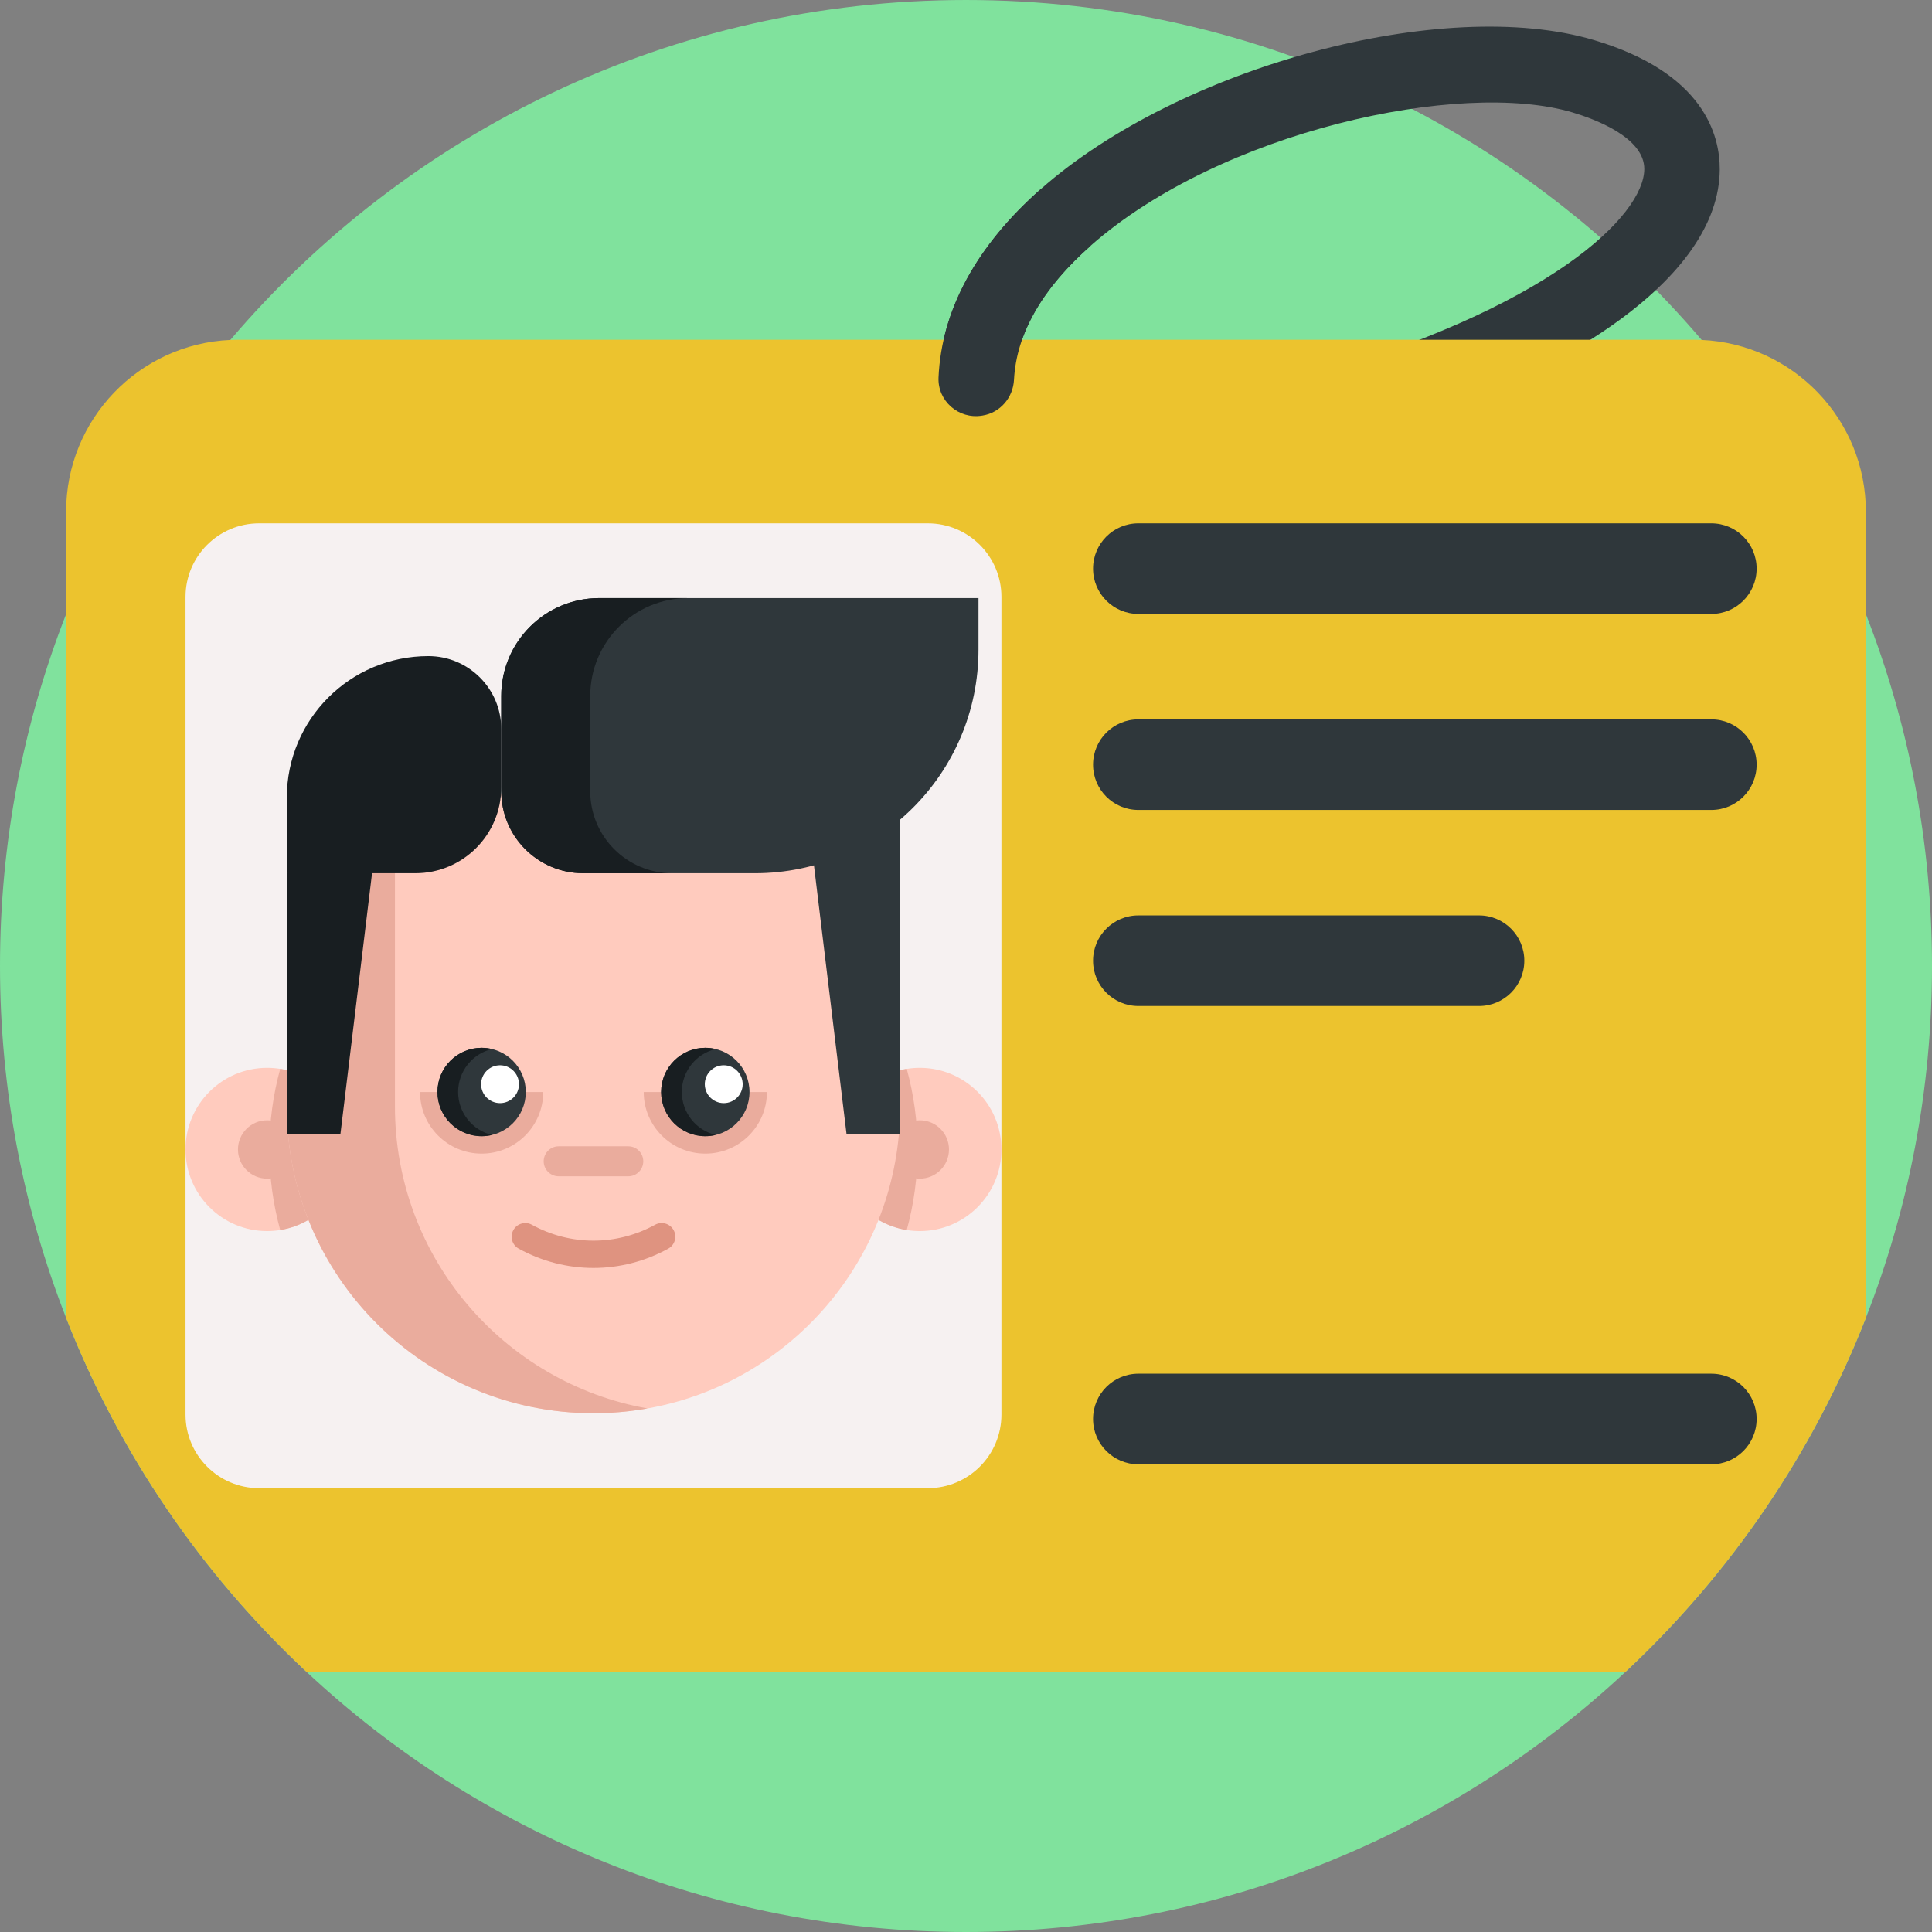 <svg id="Capa_1" enable-background="new 0 0 512 512" height="512" viewBox="0 0 512 512" width="512" xmlns="http://www.w3.org/2000/svg"><rect x="0" y="0" width="512" height="512" fill="#808080" stroke="none"/><g><path d="m512 256c0 32.9-6.21 64.35-17.52 93.25-14.05 35.92-35.98 67.88-63.67 93.77-45.76 42.78-107.23 68.98-174.81 68.98s-129.05-26.2-174.81-68.98c-27.69-25.89-49.62-57.85-63.67-93.77-11.31-28.9-17.52-60.35-17.52-93.25s6.21-64.35 17.52-93.25c10.44-26.69 25.24-51.2 43.52-72.66 46.95-55.13 116.87-90.09 194.96-90.09s148.01 34.96 194.96 90.09c18.28 21.46 33.08 45.97 43.52 72.66 11.31 28.9 17.52 60.35 17.52 93.25z" fill="#80e29d"/><path d="m349.522 119.931-5.414-19.253c67.078-18.864 91.56-43.731 91.648-55.844.062-8.456-13.277-13.334-19.016-15.039-29.695-8.823-93.267 4.954-127.67 35.294-15.69 13.836-22.384 28.501-19.896 43.588l-19.734 3.254c-3.632-22.023 5.497-43.408 26.401-61.842 36.854-32.5 106.729-51.311 146.595-39.466 29.146 8.66 33.385 25.243 33.318 34.358-.205 28.283-39.919 56.302-106.232 74.95z" fill="#2f373b"/><path d="m494.48 135.61v213.64c-14.05 35.92-35.98 67.88-63.67 93.77h-349.62c-27.69-25.89-49.62-57.85-63.67-93.77v-213.64c0-24.47 19.3-44.45 43.52-45.52.68-.03 1.36-.05 2.05-.05h385.82c.69 0 1.37.02 2.05.05 24.22 1.07 43.52 21.05 43.52 45.52z" fill="#ecc32e"/><path d="m245.883 138.689h-177.211c-10.773 0-19.507 8.733-19.507 19.507v216.676c0 10.773 8.733 19.507 19.507 19.507h177.211c10.773 0 19.507-8.733 19.507-19.507v-216.677c0-10.773-8.734-19.506-19.507-19.506z" fill="#f6f1f1"/><g><g><path d="m92.424 304.62c0 10.767-7.865 19.695-18.165 21.352-1.126.182-2.284.277-3.465.277-11.949 0-21.63-9.681-21.63-21.63s9.681-21.63 21.63-21.63c1.181 0 2.339.095 3.465.278 10.3 1.658 18.165 10.586 18.165 21.353z" fill="#ffcbbe"/><path d="m92.424 304.62c0 10.767-7.865 19.695-18.165 21.352-1.871-6.803-2.87-13.963-2.87-21.352s.999-14.549 2.87-21.352c10.3 1.657 18.165 10.585 18.165 21.352z" fill="#eaac9d"/><circle cx="70.795" cy="304.62" fill="#eaac9d" r="7.731"/><path d="m222.13 304.62c0 10.767 7.865 19.695 18.165 21.352 1.126.182 2.284.277 3.465.277 11.949 0 21.63-9.681 21.63-21.63s-9.681-21.63-21.63-21.63c-1.181 0-2.339.095-3.465.278-10.299 1.658-18.165 10.586-18.165 21.353z" fill="#ffcbbe"/><g fill="#eaac9d"><path d="m222.13 304.62c0 10.767 7.865 19.695 18.165 21.352 1.871-6.803 2.87-13.963 2.87-21.352s-.999-14.549-2.87-21.352c-10.299 1.657-18.165 10.585-18.165 21.352z"/><circle cx="243.76" cy="304.62" r="7.731"/></g></g><path d="m238.545 293.251c0 40.442-29.544 73.989-68.225 80.219-4.244.697-8.599 1.049-13.043 1.049-44.885 0-81.267-36.382-81.267-81.267v-82.737h162.535z" fill="#ffcbbe"/><path d="m171.591 373.256c-.42.074-.846.147-1.271.215-4.245.693-8.599 1.045-13.044 1.045-44.883 0-81.267-36.378-81.267-81.267v-82.738h28.656v82.738c.001 39.999 28.883 73.236 66.926 80.007z" fill="#eaac9d"/><path d="m113.519 173.874c10.667 0 19.315 8.647 19.315 19.314v15.488c0 12.559-10.181 22.739-22.739 22.739h-34.085v-20.033c0-20.715 16.793-37.508 37.509-37.508z" fill="#181e21"/><path d="m90.21 300.593h-14.2v-69.177l15.946-8.036 6.639 8.036z" fill="#181e21"/><path d="m224.345 300.593h14.2v-104.814l-23.134 31.112z" fill="#2f373b"/><path d="m259.309 158.501h-100.532c-14.328 0-25.943 11.615-25.943 25.943v25.253c0 11.995 9.724 21.718 21.718 21.718h45.505c32.724 0 59.253-26.528 59.253-59.253v-13.661z" fill="#2f373b"/><path d="m178.137 231.415h-23.581c-11.998 0-21.722-9.724-21.722-21.717v-25.252c0-14.331 11.615-25.946 25.945-25.946h23.581c-14.325 0-25.94 11.615-25.94 25.946v25.252c.001 11.994 9.724 21.717 21.717 21.717z" fill="#181e21"/><path d="m157.278 336.022c-6.805 0-13.61-1.705-19.813-5.115-1.75-.962-2.388-3.16-1.426-4.91s3.16-2.388 4.909-1.426c10.225 5.621 22.435 5.621 32.659 0 1.749-.962 3.947-.324 4.909 1.426s.323 3.948-1.426 4.91c-6.203 3.41-13.008 5.115-19.812 5.115z" fill="#df9380"/><path d="m166.496 311.733h-18.437c-2.196 0-3.977-1.78-3.977-3.977 0-2.196 1.78-3.977 3.977-3.977h18.437c2.196 0 3.977 1.78 3.977 3.977 0 2.197-1.781 3.977-3.977 3.977z" fill="#eaac9d"/><g><path d="m170.592 289.39c0 9.017 7.31 16.327 16.327 16.327s16.327-7.31 16.327-16.327" fill="#eaac9d"/><circle cx="186.918" cy="289.39" fill="#2f373b" r="11.708"/><circle cx="191.798" cy="287.324" fill="#fff" r="5.017"/><path d="m111.31 289.39c0 9.017 7.31 16.327 16.327 16.327s16.327-7.31 16.327-16.327" fill="#eaac9d"/><circle cx="127.636" cy="289.39" fill="#2f373b" r="11.708"/><path d="m130.374 300.773c-.877.215-1.797.326-2.737.326-6.467 0-11.709-5.243-11.709-11.709 0-6.467 5.243-11.709 11.709-11.709.94 0 1.86.11 2.737.326-5.148 1.229-8.967 5.863-8.967 11.384s3.819 10.153 8.967 11.382z" fill="#181e21"/><path d="m189.657 300.773c-.877.215-1.797.326-2.737.326-6.467 0-11.709-5.243-11.709-11.709 0-6.467 5.243-11.709 11.709-11.709.94 0 1.86.11 2.737.326-5.148 1.229-8.967 5.863-8.967 11.384s3.819 10.153 8.967 11.382z" fill="#181e21"/><circle cx="132.515" cy="287.324" fill="#fff" r="5.017"/></g></g><g fill="#2f373b"><path d="m453.523 162.695h-151.849c-6.629 0-12.003-5.374-12.003-12.003 0-6.629 5.374-12.003 12.003-12.003h151.849c6.629 0 12.003 5.374 12.003 12.003 0 6.629-5.374 12.003-12.003 12.003z"/><path d="m453.523 214.648h-151.849c-6.629 0-12.003-5.374-12.003-12.003 0-6.629 5.374-12.003 12.003-12.003h151.849c6.629 0 12.003 5.374 12.003 12.003 0 6.629-5.374 12.003-12.003 12.003z"/><path d="m391.956 266.601h-90.282c-6.629 0-12.003-5.374-12.003-12.003 0-6.629 5.374-12.003 12.003-12.003h90.282c6.629 0 12.003 5.374 12.003 12.003 0 6.629-5.374 12.003-12.003 12.003z"/><path d="m453.523 388.051h-151.849c-6.629 0-12.003-5.374-12.003-12.003 0-6.629 5.374-12.003 12.003-12.003h151.849c6.629 0 12.003 5.374 12.003 12.003 0 6.629-5.374 12.003-12.003 12.003z"/><path d="m289.071 65.09c-12.889 11.366-19.706 23.29-20.351 35.549-.249 4.734-3.623 8.712-8.301 9.483l-.166.027c-6.174 1.018-11.811-3.868-11.534-10.119.788-17.779 10.01-34.849 27.124-49.941"/></g></g></svg>